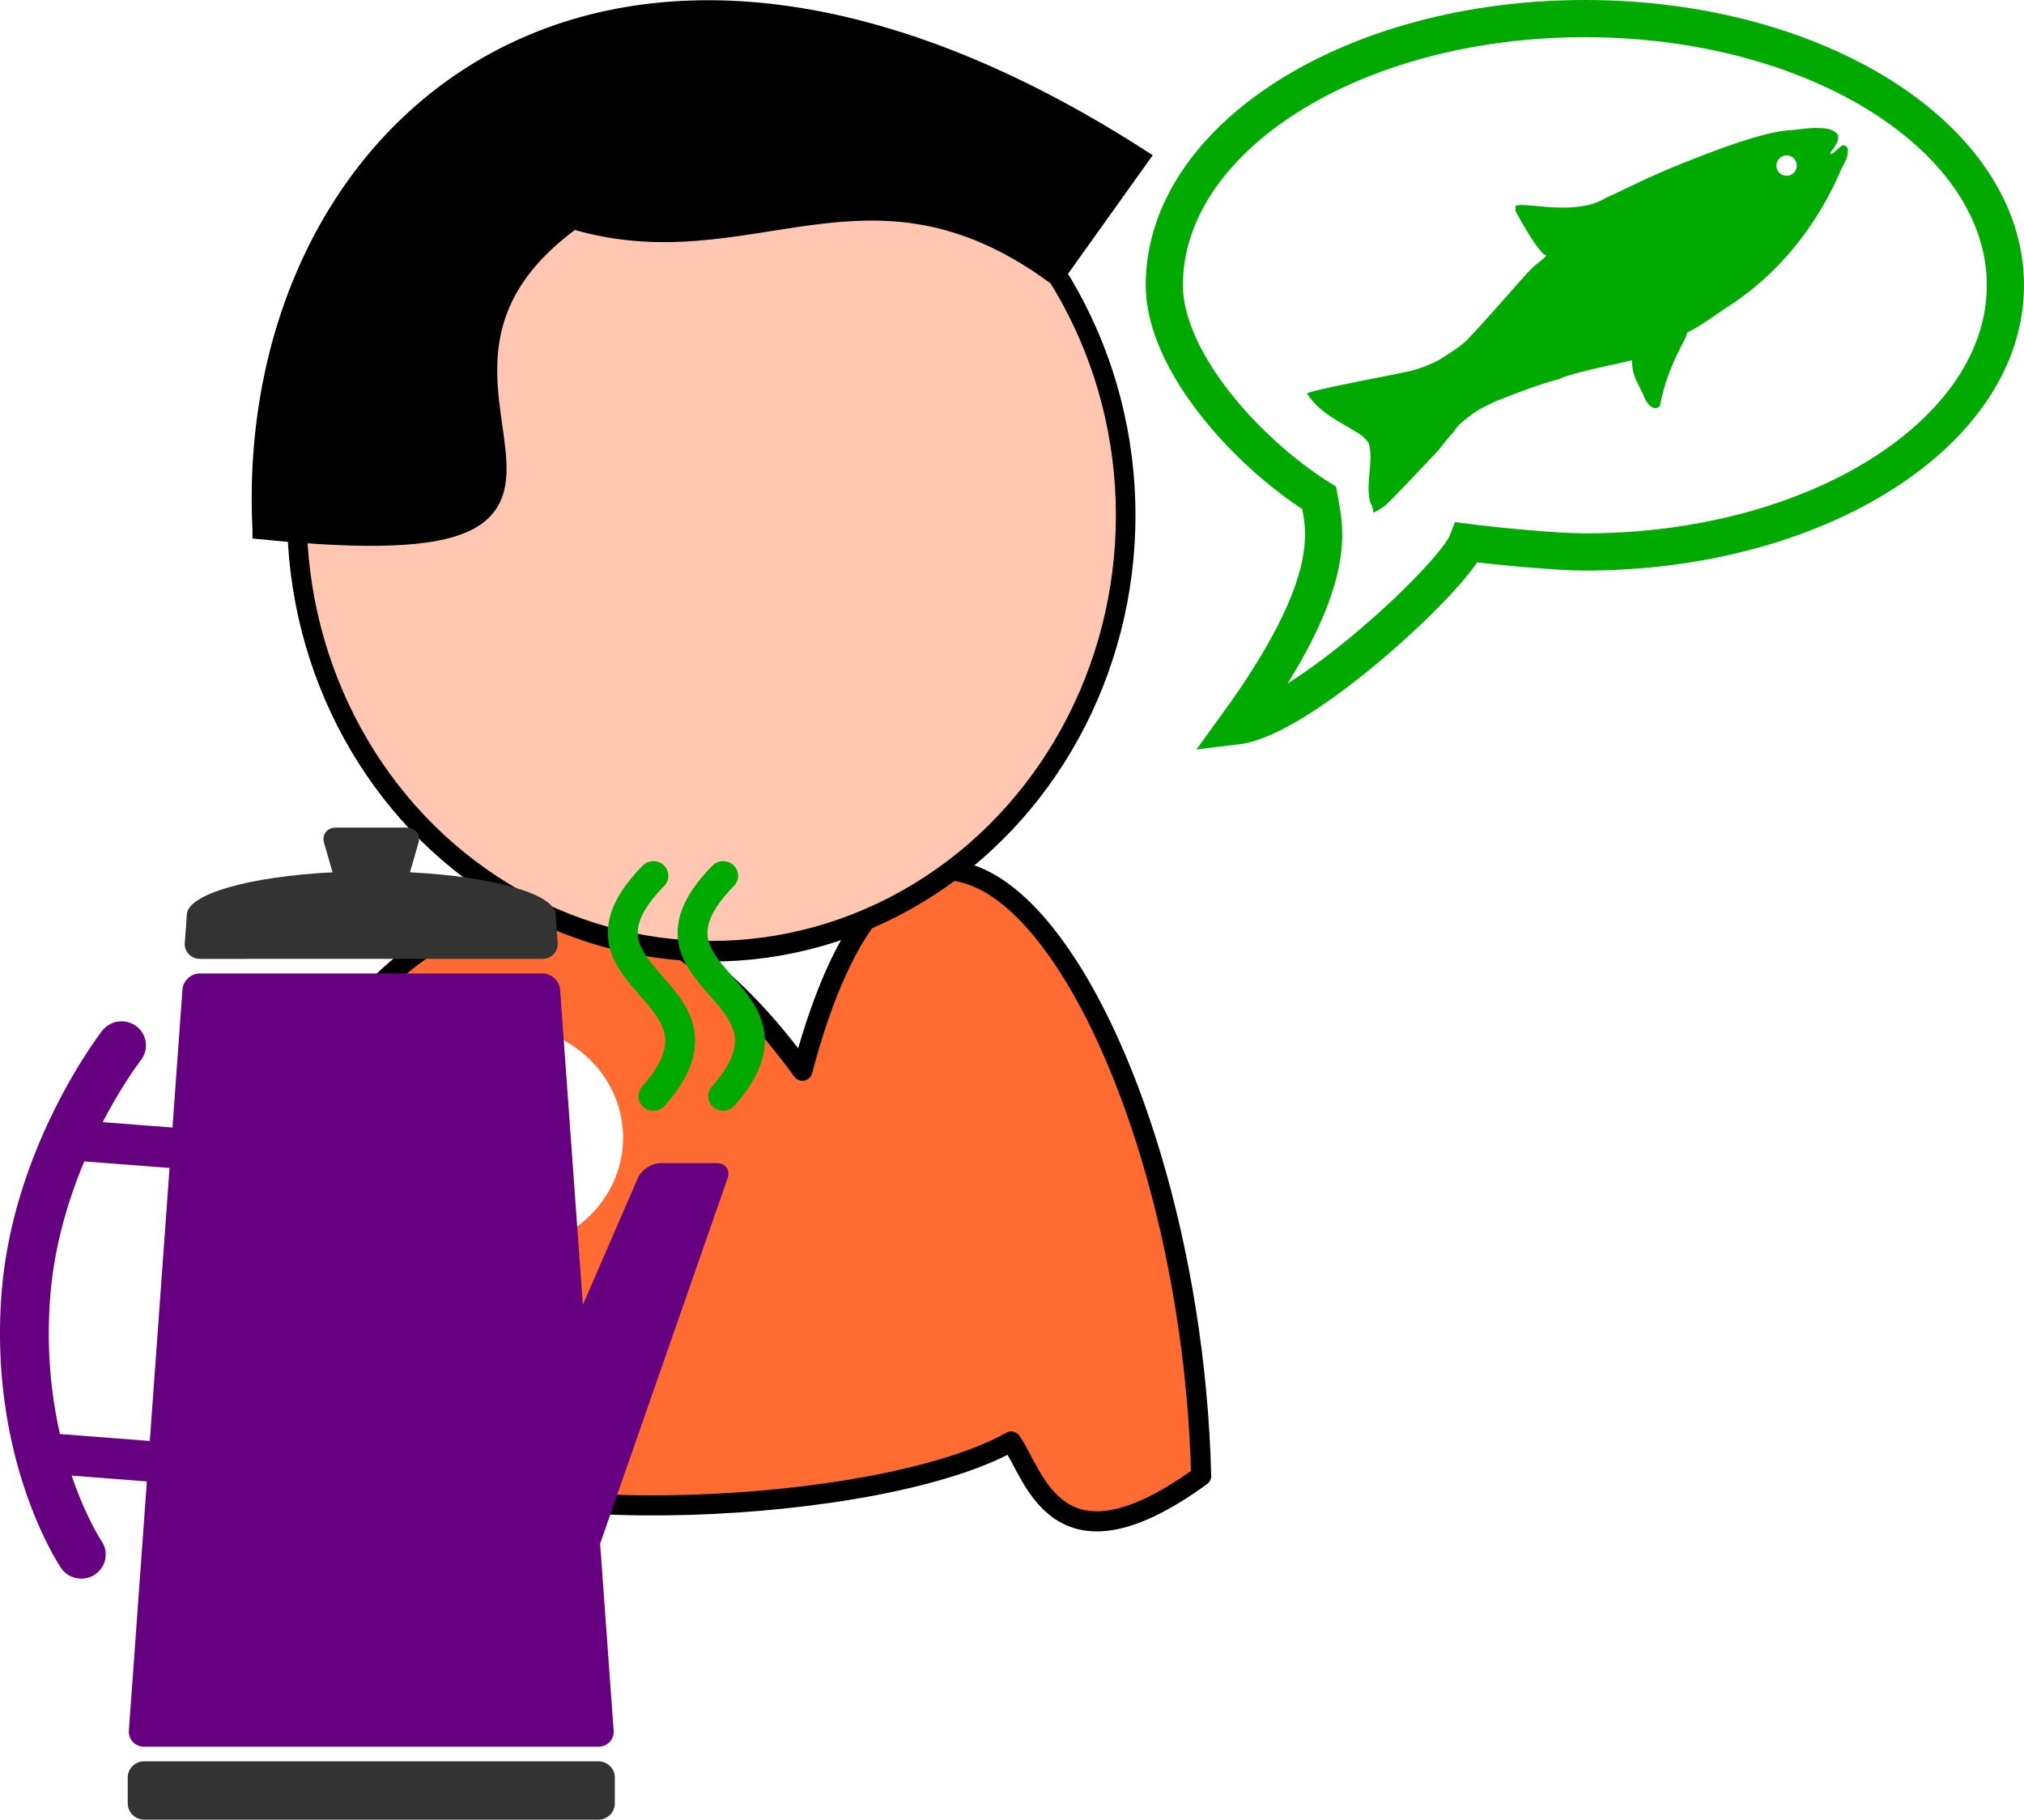 <svg xmlns="http://www.w3.org/2000/svg" width="907.1" height="815.512"><defs><filter x="-1.075" y="-1.075" width="3.151" height="3.151" id="a"><feGaussianBlur stdDeviation="19.682"/></filter></defs><g transform="translate(-61.24 -79.665)"><path d="M420.85 559.53C298.33 390.66 157.74 537.71 151 744c30.426 22.479 61.762 30.002 82.034-14.203 47.661 37.78 224.08 28.374 281.35-4.09 10.558 14.624 20.058 62.775 85.186 15.436-5.06-203.42-124.44-386.98-178.72-181.61z" fill="#ff6b31" stroke="#000" stroke-width="9" stroke-linecap="round" stroke-linejoin="round"/><circle transform="matrix(2.422 0 0 2.295 -429.68 -803.54)" cx="296.032" cy="606.997" r="21.961" fill="#fff" filter="url(#a)"/><circle transform="matrix(1 0 0 1.052 -59.97 9.054)" cx="440" cy="286.648" r="185.714" fill="#ffc6b1" fill-rule="evenodd" stroke="#000" stroke-width="8.775"/><path d="M178.89 316.93c196.29 19.534 35.994-64.722 139.14-139.14 78.948 23.875 131.94-36.662 216.16 24.846l37.269-52.176c-243.4-155.96-401.3-10.08-392.57 166.47z" stroke="#000" stroke-width="9"/></g><path d="M57.249 808.242c0 3.999 3.308 7.27 7.354 7.27H268.19c4.048 0 7.358-3.271 7.358-7.27v-11.61c0-4-3.31-7.272-7.358-7.272H64.603c-4.046 0-7.354 3.273-7.354 7.271z" fill="#333"/><path d="M.744 579.152C3.4 545.79 14.64 516.716 25.137 495.861c10.529-20.856 20.378-33.519 20.687-33.926 3.688-4.726 10.55-5.606 15.33-1.962 4.782 3.64 5.673 10.42 1.99 15.146v.002c-.248.315-8.264 10.756-17.113 27.79l31.269 2.414 4.468-61.8c.287-3.99 3.832-7.253 7.878-7.253h153.488c4.048 0 7.596 3.264 7.882 7.253l10.208 141.263 24.642-56.829c1.594-3.679 6.208-6.686 10.253-6.686h24.982c4.044 0 6.275 3.092 4.96 6.874l-57.1 163.678 6.05 83.746c.29 3.984-2.786 7.25-6.834 7.25H64.591c-4.046 0-7.12-3.266-6.83-7.25l8.064-111.648-33.705-2.606a177.01 177.01 0 0 0 1.82 5.12c3.003 8.052 5.991 14.25 8.184 18.37a98.648 98.648 0 0 0 2.593 4.587c.298.49.527.849.664 1.065.07.105.114.177.14.217v.002c3.36 4.96 2.012 11.67-3.007 14.987a10.94 10.94 0 0 1-6.066 1.826c-3.527 0-6.987-1.683-9.097-4.797-.715-1.09-27.31-40.666-27.351-105-.003-5.97.233-12.154.735-18.536zM26.877 642.7c.077.006.148 0 .224.006l40.044 3.095 8.844-122.358-38.204-2.952c-7.177 17.1-13.483 37.887-15.245 60.345a214.243 214.243 0 0 0-.668 16.854c0 17.068 2.078 32.18 5.005 45.01z" fill="#660080"/><path d="M82.815 422.482s.892-11.289.892-12.363c0-9.422 27.999-17.29 65.332-19.182l-3.775-13.06c-1.127-3.842 1.266-6.989 5.311-6.989h31.595c4.046 0 6.447 3.147 5.334 6.991l-3.775 13.06c37.335 1.892 65.334 9.76 65.334 19.181 0 1.075.892 12.364.892 12.364.287 3.989-2.786 7.252-6.834 7.252H89.62c-4.043-.002-7.117-3.265-6.829-7.254z" fill="#333"/><g fill="#0a0"><path d="M297.911 495.53c9.336-10.536 13.603-20.059 13.606-29.058-.014-9.54-4.745-16.962-9.555-22.985-4.886-6.047-10.12-11.248-13.099-16.147-2.009-3.272-3.041-6.16-3.046-9.304-.022-4.646 2.394-11.29 11.869-20.998a6.468 6.468 0 0 0-.2-9.272c-2.67-2.506-6.905-2.421-9.466.193-10.671 10.895-15.57 20.664-15.591 30.077.03 9.35 4.809 16.562 9.586 22.478 4.86 5.952 10.053 11.147 13.036 16.169 2.01 3.353 3.073 6.39 3.083 9.79 0 4.742-2.188 11.22-10.34 20.481-2.42 2.737-2.111 6.88.675 9.25a6.756 6.756 0 0 0 4.379 1.596c1.875-.002 3.745-.768 5.063-2.27z"/><path d="M329.16 495.53c9.334-10.536 13.601-20.059 13.606-29.058-.012-9.54-4.744-16.962-9.555-22.985-4.888-6.047-10.12-11.248-13.096-16.147-2.013-3.272-3.045-6.16-3.048-9.304-.023-4.646 2.393-11.29 11.868-20.998a6.468 6.468 0 0 0-.202-9.272c-2.668-2.506-6.903-2.421-9.466.193-10.666 10.895-15.568 20.664-15.59 30.077.033 9.35 4.811 16.562 9.586 22.478 4.862 5.952 10.055 11.147 13.037 16.169 2.011 3.353 3.073 6.39 3.086 9.79 0 4.742-2.191 11.22-10.344 20.481a6.474 6.474 0 0 0 .676 9.25 6.752 6.752 0 0 0 4.377 1.596c1.877-.002 3.744-.768 5.065-2.27z"/></g><path d="M521.81 127.857c0 33.004 35.28 73.678 69.389 95.306 2.253 13.28 10.632 36.62-37.02 102.165 29.452-3.572 97.53-67.17 103.325-82.23 12.27 1.593 39.773 4.279 52.785 4.279 104.092 0 188.478-53.513 188.478-119.522 0-66.011-84.384-119.522-188.478-119.522-104.093 0-188.479 53.513-188.479 119.522z" fill="#fff" stroke="#0a0" stroke-width="16.667"/><path d="M825.67 65.124c-1.8 1.233-3.081 3.068-5.09 3.964-.119-.101-.301-.312-.398-.42 1.113-1.731 2.569-3.301 3.342-5.258.286-1.243.818-2.843-.491-3.733-2.203-2.156-5.52-2.229-8.393-2.31-3.461-.133-6.851.495-10.249.806-3.56.61-10.15-1.34-52.693 15.981-15.711 6.35-30.658 14.278-31.536 14.215-12.91 8.68-35.692 2.318-40.474 3.721-.888-.01-.306 1.903-.611 2.1 1.149 2.609 11.467 20.94 14.057 20.199-1.965 2.301-4.573 3.861-6.703 5.994-3.563 3.407-20.183 22.97-29.188 32.226-3.299 3.116-7.231 5.458-11.015 7.925-3.707 2.297-7.834 3.813-11.946 5.165-5.088 1.55-48.998 9.413-48.466 10.752 6.297 9.553 15.622 12.758 24.796 18.939.927 1.164 2.217 2.036 2.87 3.427 2.237 7.914-1.767 18.591.75 26.649.872 1.3 1.051 2.842 1.337 4.343 1.651-.92 3.293-1.848 4.862-2.915 3.204-2.646 20.207-20.878 22.858-23.625 2.599-2.68 4.616-5.83 7.153-8.52 1.45-1.516 2.42-3.399 3.954-4.795 3.124-2.648 6.298-5.297 9.962-7.188 2.561-1.305 5.103-2.615 7.804-3.632 2.043-.764 16.91-6.813 26.596-9.226 5.482-2.96 30.485-7.676 32.606-8.49.157 6.931 2.254 9.44 5.275 15.846.831 2.408 2.282 4.852 4.84 5.632 1.06.2 2.151-.461 2.574-1.43 3.35-18.288 12.528-30.423 11.998-32.37 7.019-3.43 13.142-8.34 19.7-12.525 35.711-23.6 48.33-58.799 49.809-61.542 1.29-2.217 2.636-4.624 2.563-7.268.384-1.43-1.034-2.924-2.458-2.634zM803.18 78.043a4.565 4.565 0 0 1-6.31-1.362 4.565 4.565 0 0 1 1.353-6.313 4.57 4.57 0 0 1 6.319 1.357 4.566 4.566 0 0 1-1.362 6.318z" fill="#0a0"/></svg>